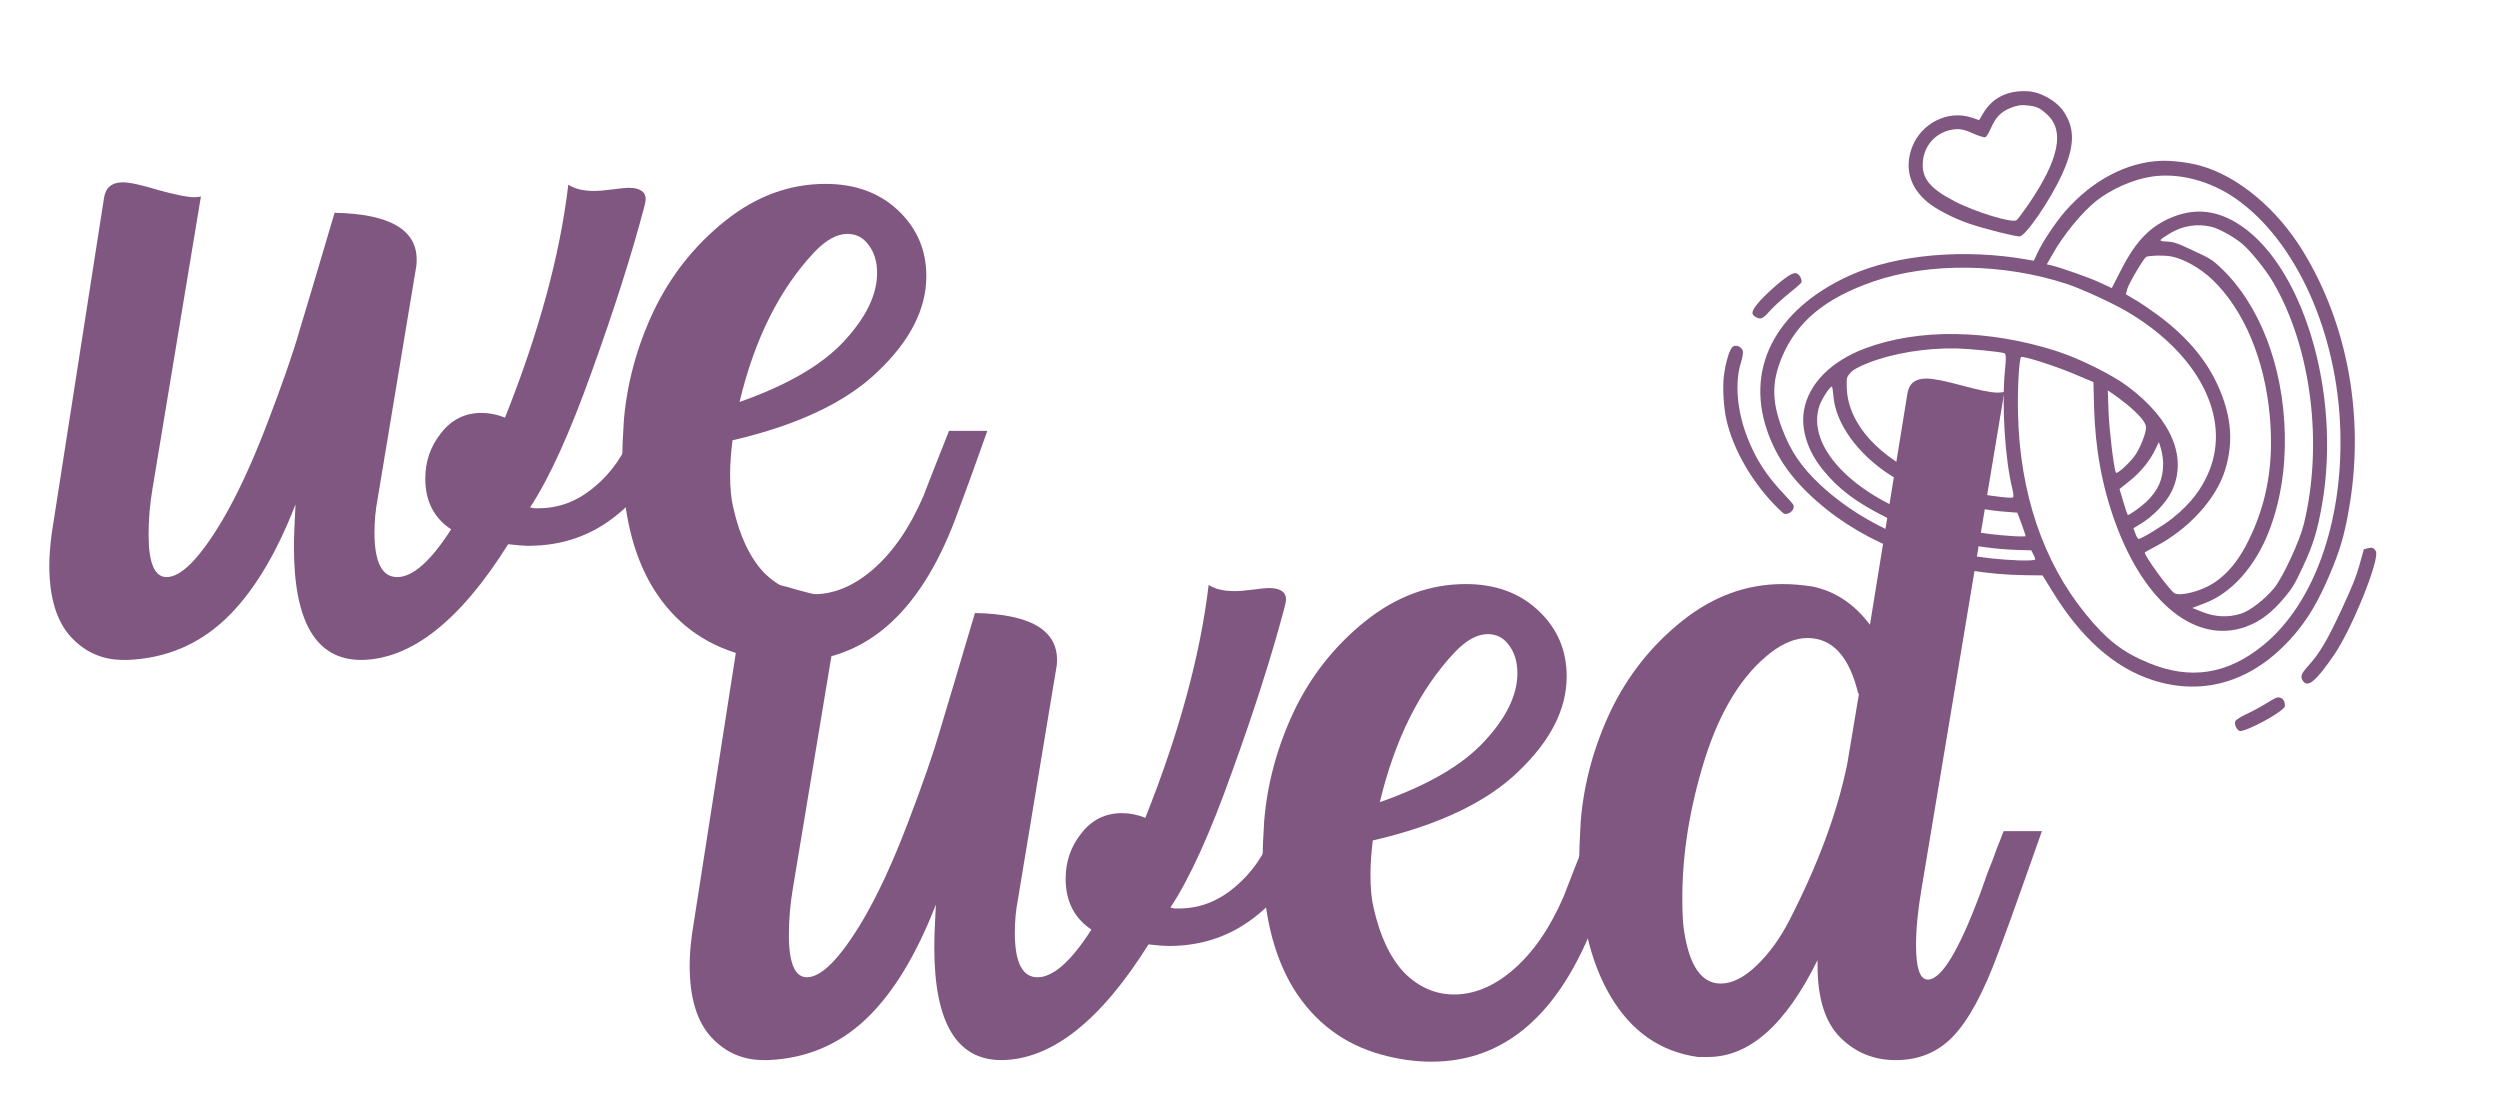 <svg width="43" height="19" viewBox="0 0 43 19" fill="none" xmlns="http://www.w3.org/2000/svg">
<path d="M13.126 10.02C13.242 10.02 13.448 10.064 13.744 10.154C14.04 10.235 14.242 10.275 14.349 10.275C14.403 10.275 14.443 10.271 14.47 10.262L13.636 15.29C13.592 15.55 13.569 15.814 13.569 16.083C13.569 16.567 13.672 16.809 13.879 16.809C14.129 16.809 14.448 16.486 14.833 15.841C15.093 15.402 15.353 14.842 15.613 14.16C15.873 13.479 16.056 12.95 16.164 12.574C16.281 12.189 16.482 11.512 16.769 10.544C17.71 10.562 18.181 10.831 18.181 11.351C18.181 11.413 18.176 11.463 18.167 11.498L17.509 15.465C17.473 15.653 17.455 15.845 17.455 16.043C17.455 16.554 17.585 16.809 17.845 16.809C18.113 16.809 18.423 16.536 18.772 15.989C18.477 15.792 18.329 15.5 18.329 15.115C18.329 14.819 18.418 14.559 18.598 14.335C18.777 14.102 19.01 13.986 19.297 13.986C19.431 13.986 19.566 14.013 19.7 14.066C20.282 12.605 20.645 11.27 20.789 10.06C20.896 10.132 21.044 10.167 21.233 10.167C21.313 10.167 21.421 10.159 21.555 10.141C21.69 10.123 21.779 10.114 21.824 10.114C22.021 10.114 22.12 10.181 22.12 10.315C22.12 10.333 22.111 10.378 22.093 10.45C21.878 11.265 21.578 12.207 21.192 13.273C20.816 14.331 20.462 15.111 20.13 15.612C20.148 15.612 20.171 15.617 20.197 15.626C20.233 15.626 20.26 15.626 20.278 15.626C20.628 15.626 20.946 15.505 21.233 15.263C21.528 15.021 21.752 14.698 21.905 14.295H22.577C22.407 14.877 22.098 15.352 21.649 15.72C21.21 16.087 20.695 16.271 20.103 16.271C20.032 16.271 19.915 16.262 19.754 16.244C18.929 17.562 18.087 18.225 17.226 18.234C16.455 18.234 16.07 17.589 16.07 16.298C16.07 16.128 16.079 15.881 16.097 15.559C15.756 16.437 15.353 17.096 14.887 17.535C14.421 17.974 13.861 18.207 13.206 18.234H13.139C12.78 18.234 12.48 18.104 12.238 17.844C11.987 17.575 11.862 17.163 11.862 16.607C11.862 16.455 11.875 16.276 11.902 16.07L12.803 10.288C12.83 10.109 12.937 10.02 13.126 10.02Z" fill="#805780"/>
<path d="M25.212 10.046C25.723 10.046 26.14 10.199 26.462 10.504C26.785 10.808 26.947 11.185 26.947 11.633C26.947 12.198 26.669 12.744 26.113 13.273C25.566 13.802 24.733 14.196 23.612 14.456C23.585 14.671 23.572 14.868 23.572 15.048C23.572 15.281 23.59 15.469 23.626 15.612C23.733 16.096 23.908 16.468 24.15 16.728C24.401 16.979 24.688 17.105 25.011 17.105C25.36 17.105 25.701 16.961 26.032 16.675C26.373 16.379 26.66 15.962 26.893 15.424C26.982 15.191 27.13 14.815 27.336 14.295H27.995C27.78 14.904 27.596 15.411 27.444 15.814C26.826 17.445 25.884 18.261 24.621 18.261C24.343 18.261 24.056 18.221 23.76 18.14C23.115 17.961 22.613 17.584 22.254 17.011C21.896 16.428 21.717 15.671 21.717 14.739C21.717 14.613 21.726 14.407 21.744 14.12C21.797 13.475 21.968 12.847 22.254 12.238C22.55 11.619 22.962 11.1 23.491 10.678C24.02 10.257 24.594 10.046 25.212 10.046ZM26.099 11.579C26.099 11.382 26.05 11.221 25.952 11.095C25.862 10.97 25.741 10.907 25.589 10.907C25.409 10.907 25.221 11.01 25.024 11.216C24.423 11.852 23.993 12.713 23.733 13.797C24.549 13.511 25.145 13.166 25.521 12.762C25.907 12.35 26.099 11.956 26.099 11.579Z" fill="#805780"/>
<path d="M33.131 6.511C33.247 6.511 33.454 6.551 33.749 6.632C34.045 6.712 34.247 6.753 34.354 6.753C34.408 6.753 34.449 6.748 34.475 6.739L33.05 15.29C32.987 15.657 32.956 15.98 32.956 16.258C32.956 16.652 33.023 16.849 33.158 16.849C33.391 16.849 33.691 16.356 34.059 15.37C34.094 15.272 34.139 15.146 34.193 14.994C34.256 14.842 34.305 14.712 34.341 14.604C34.386 14.497 34.426 14.393 34.462 14.295H35.121C35.094 14.367 34.991 14.658 34.812 15.169C34.632 15.68 34.484 16.087 34.368 16.392C34.117 17.073 33.857 17.553 33.588 17.831C33.328 18.1 33.001 18.234 32.607 18.234C32.23 18.234 31.912 18.104 31.652 17.844C31.392 17.584 31.262 17.172 31.262 16.607V16.513C30.715 17.625 30.088 18.18 29.38 18.18H29.205C28.56 18.091 28.058 17.741 27.699 17.132C27.341 16.522 27.162 15.733 27.162 14.765C27.162 14.64 27.171 14.425 27.189 14.12C27.242 13.475 27.413 12.847 27.699 12.238C27.995 11.619 28.407 11.1 28.936 10.678C29.465 10.257 30.039 10.046 30.657 10.046C30.819 10.046 30.989 10.06 31.168 10.087C31.562 10.167 31.894 10.387 32.163 10.746L32.808 6.766C32.835 6.596 32.943 6.511 33.131 6.511ZM30.469 11.216C29.976 11.593 29.595 12.202 29.326 13.045C29.066 13.878 28.936 14.676 28.936 15.438C28.936 15.698 28.945 15.881 28.963 15.989C29.053 16.607 29.263 16.917 29.595 16.917C29.792 16.917 29.998 16.814 30.213 16.607C30.429 16.401 30.617 16.141 30.778 15.828C31.271 14.868 31.603 13.972 31.773 13.139C31.836 12.753 31.903 12.35 31.975 11.929H31.961C31.809 11.292 31.518 10.974 31.087 10.974C30.89 10.974 30.684 11.055 30.469 11.216Z" fill="#805780"/>
<path d="M2.112 3.136C2.228 3.136 2.435 3.181 2.73 3.271C3.026 3.351 3.228 3.392 3.335 3.392C3.389 3.392 3.429 3.387 3.456 3.378L2.623 8.406C2.578 8.666 2.556 8.931 2.556 9.2C2.556 9.684 2.659 9.926 2.865 9.926C3.116 9.926 3.434 9.603 3.819 8.958C4.079 8.518 4.339 7.958 4.599 7.277C4.859 6.596 5.043 6.067 5.15 5.691C5.267 5.305 5.469 4.628 5.755 3.66C6.696 3.678 7.167 3.947 7.167 4.467C7.167 4.53 7.163 4.579 7.154 4.615L6.495 8.581C6.459 8.769 6.441 8.962 6.441 9.159C6.441 9.67 6.571 9.926 6.831 9.926C7.1 9.926 7.409 9.652 7.759 9.105C7.463 8.908 7.315 8.617 7.315 8.232C7.315 7.936 7.405 7.676 7.584 7.452C7.763 7.219 7.996 7.102 8.283 7.102C8.417 7.102 8.552 7.129 8.686 7.183C9.269 5.722 9.632 4.386 9.775 3.176C9.883 3.248 10.031 3.284 10.219 3.284C10.3 3.284 10.407 3.275 10.542 3.257C10.676 3.239 10.766 3.23 10.81 3.23C11.008 3.23 11.106 3.297 11.106 3.432C11.106 3.45 11.097 3.495 11.079 3.566C10.864 4.382 10.564 5.323 10.179 6.39C9.802 7.447 9.448 8.227 9.116 8.729C9.134 8.729 9.157 8.733 9.184 8.742C9.22 8.742 9.246 8.742 9.264 8.742C9.614 8.742 9.932 8.621 10.219 8.379C10.515 8.137 10.739 7.815 10.891 7.411H11.563C11.393 7.994 11.084 8.469 10.636 8.837C10.197 9.204 9.681 9.388 9.09 9.388C9.018 9.388 8.901 9.379 8.74 9.361C7.915 10.678 7.073 11.342 6.212 11.351C5.442 11.351 5.056 10.705 5.056 9.415C5.056 9.244 5.065 8.998 5.083 8.675C4.743 9.554 4.339 10.212 3.873 10.652C3.407 11.091 2.847 11.324 2.193 11.351H2.125C1.767 11.351 1.467 11.221 1.225 10.961C0.974 10.692 0.848 10.28 0.848 9.724C0.848 9.572 0.862 9.392 0.888 9.186L1.789 3.405C1.816 3.226 1.924 3.136 2.112 3.136Z" fill="#805780"/>
<path d="M14.198 3.163C14.709 3.163 15.126 3.315 15.449 3.62C15.771 3.925 15.933 4.301 15.933 4.749C15.933 5.314 15.655 5.861 15.099 6.39C14.553 6.918 13.719 7.313 12.599 7.573C12.572 7.788 12.558 7.985 12.558 8.164C12.558 8.397 12.576 8.586 12.612 8.729C12.72 9.213 12.894 9.585 13.136 9.845C13.387 10.096 13.674 10.221 13.997 10.221C14.346 10.221 14.687 10.078 15.019 9.791C15.359 9.495 15.646 9.079 15.879 8.541C15.969 8.308 16.116 7.931 16.323 7.411H16.982C16.766 8.021 16.583 8.527 16.43 8.931C15.812 10.562 14.871 11.377 13.607 11.377C13.329 11.377 13.042 11.337 12.746 11.257C12.101 11.077 11.599 10.701 11.241 10.127C10.882 9.545 10.703 8.787 10.703 7.855C10.703 7.73 10.712 7.523 10.73 7.237C10.784 6.591 10.954 5.964 11.241 5.354C11.537 4.736 11.949 4.216 12.478 3.795C13.006 3.374 13.58 3.163 14.198 3.163ZM15.086 4.696C15.086 4.498 15.037 4.337 14.938 4.212C14.848 4.086 14.727 4.023 14.575 4.023C14.396 4.023 14.207 4.127 14.01 4.333C13.41 4.969 12.979 5.829 12.72 6.914C13.535 6.627 14.131 6.282 14.508 5.879C14.893 5.466 15.086 5.072 15.086 4.696Z" fill="#805780"/>
<path d="M37.846 2.85C37.65 2.795 37.369 2.76 37.178 2.766C36.587 2.785 35.987 3.099 35.519 3.637C35.354 3.828 35.135 4.155 35.047 4.345L34.982 4.485L34.883 4.467C33.794 4.273 32.625 4.375 31.821 4.736C30.518 5.326 29.99 6.37 30.429 7.5C30.614 7.976 30.918 8.361 31.419 8.763C32.301 9.465 33.547 9.878 34.824 9.893L35.132 9.897L35.298 10.166C35.788 10.969 36.364 11.482 37.017 11.695C37.934 11.995 38.817 11.701 39.504 10.867C39.724 10.598 39.881 10.325 40.064 9.899C40.244 9.476 40.318 9.228 40.397 8.782C40.679 7.214 40.393 5.595 39.609 4.317C39.164 3.589 38.49 3.028 37.846 2.85ZM38.448 3.411C39.493 4.137 40.209 5.727 40.254 7.422C40.297 8.996 39.793 10.394 38.928 11.097C38.312 11.6 37.673 11.699 36.96 11.404C36.509 11.219 36.234 11.004 35.874 10.562C35.141 9.662 34.742 8.481 34.71 7.121C34.698 6.697 34.73 6.152 34.764 6.14C34.811 6.123 35.327 6.288 35.639 6.417L36.007 6.572L36.018 7.001C36.038 7.722 36.157 8.369 36.384 8.991C36.891 10.384 37.78 11.091 38.637 10.777C38.878 10.689 39.081 10.534 39.302 10.267C39.43 10.113 39.473 10.043 39.608 9.752C39.785 9.376 39.86 9.131 39.938 8.685C40.282 6.737 39.589 4.482 38.444 3.818C38.098 3.619 37.761 3.586 37.403 3.72C37.002 3.871 36.744 4.128 36.48 4.648L36.323 4.955L36.12 4.861C35.932 4.774 35.466 4.609 35.282 4.564L35.205 4.547L35.302 4.376C35.491 4.04 35.811 3.65 36.054 3.457C36.314 3.251 36.689 3.086 37.006 3.038C37.473 2.967 38.006 3.107 38.448 3.411ZM38.551 4.181C38.701 4.304 38.966 4.63 39.101 4.859C39.754 5.981 39.962 7.631 39.626 9.015C39.552 9.312 39.265 9.932 39.116 10.114C38.953 10.311 38.702 10.505 38.545 10.555C38.331 10.623 38.102 10.614 37.888 10.528L37.707 10.457L37.919 10.376C38.379 10.204 38.784 9.752 39.021 9.151C39.216 8.653 39.312 8.082 39.299 7.472C39.273 6.289 38.864 5.232 38.19 4.599C38.051 4.467 38.013 4.444 37.721 4.309C37.445 4.179 37.387 4.16 37.271 4.155C37.116 4.147 37.119 4.14 37.32 4.016C37.535 3.884 37.788 3.842 38.034 3.9C38.157 3.928 38.403 4.063 38.551 4.181ZM38.057 4.814C38.595 5.331 38.953 6.182 39.04 7.152C39.105 7.88 39.02 8.495 38.772 9.084C38.575 9.555 38.351 9.854 38.058 10.039C37.848 10.17 37.513 10.256 37.405 10.206C37.329 10.171 36.874 9.547 36.891 9.503C36.894 9.497 36.967 9.456 37.052 9.411C37.638 9.11 38.118 8.586 38.273 8.08C38.402 7.657 38.387 7.263 38.226 6.823C38.028 6.277 37.659 5.816 37.087 5.399C36.96 5.307 36.79 5.192 36.711 5.148L36.566 5.062L36.586 4.979C36.609 4.885 36.872 4.439 36.916 4.418C36.968 4.394 37.199 4.388 37.331 4.408C37.548 4.445 37.84 4.606 38.057 4.814ZM36.583 5.358C37.809 6.078 38.375 7.172 37.999 8.099C37.87 8.417 37.678 8.664 37.364 8.916C37.213 9.036 36.844 9.263 36.786 9.27C36.773 9.271 36.746 9.23 36.729 9.179L36.695 9.086L36.805 9.019C37.035 8.884 37.266 8.64 37.36 8.437C37.624 7.861 37.347 7.209 36.602 6.65C36.33 6.445 35.762 6.163 35.367 6.037C34.197 5.664 33.003 5.647 32.078 5.993C31.489 6.215 31.107 6.603 31.028 7.06C30.973 7.383 31.092 7.759 31.35 8.076C31.617 8.408 31.918 8.635 32.436 8.896C33.106 9.235 33.929 9.436 34.721 9.46L34.937 9.465L34.973 9.533C34.992 9.568 35.006 9.61 35.005 9.623C35.004 9.637 34.88 9.644 34.731 9.639C33.379 9.592 32.167 9.133 31.317 8.346C30.979 8.03 30.795 7.757 30.645 7.354C30.474 6.892 30.475 6.564 30.647 6.149C30.904 5.533 31.388 5.131 32.221 4.842C33.184 4.509 34.473 4.526 35.565 4.889C35.805 4.969 36.341 5.215 36.583 5.358ZM36.565 6.941C36.792 7.126 36.91 7.266 36.912 7.349C36.915 7.453 36.8 7.736 36.704 7.858C36.599 7.992 36.412 8.157 36.395 8.131C36.361 8.079 36.279 7.407 36.267 7.08L36.254 6.715L36.34 6.773C36.385 6.804 36.488 6.88 36.565 6.941ZM34.487 6.35C34.426 6.946 34.485 7.91 34.615 8.417C34.631 8.486 34.636 8.548 34.622 8.556C34.585 8.58 34.023 8.502 33.753 8.436C33.608 8.4 33.366 8.318 33.188 8.243C32.323 7.883 31.791 7.298 31.765 6.682C31.759 6.497 31.761 6.488 31.825 6.415C31.872 6.359 31.967 6.309 32.134 6.242C32.56 6.075 33.125 5.983 33.646 5.993C33.897 6 34.42 6.052 34.478 6.076C34.503 6.088 34.507 6.164 34.487 6.35ZM37.206 7.973C37.206 8.243 37.122 8.435 36.915 8.634C36.815 8.726 36.619 8.866 36.598 8.857C36.592 8.854 36.557 8.753 36.521 8.631L36.456 8.411L36.635 8.268C36.829 8.109 36.978 7.926 37.072 7.729L37.133 7.603L37.17 7.723C37.189 7.788 37.206 7.901 37.206 7.973ZM31.536 6.823C31.577 7.288 31.952 7.809 32.509 8.169C32.741 8.321 33.262 8.555 33.534 8.632C33.819 8.71 34.226 8.784 34.493 8.802L34.698 8.818L34.772 9.014C34.812 9.122 34.842 9.216 34.84 9.222C34.837 9.228 34.739 9.229 34.622 9.221C34.098 9.189 33.637 9.103 33.176 8.951C31.868 8.522 31.064 7.68 31.293 6.982C31.332 6.864 31.481 6.638 31.508 6.65C31.517 6.654 31.529 6.732 31.536 6.823Z" fill="#805780"/>
<path d="M34.867 1.569C34.526 1.552 34.263 1.686 34.109 1.952L34.041 2.066L33.916 2.024C33.513 1.886 33.051 2.113 32.89 2.526C32.754 2.881 32.844 3.218 33.149 3.473C33.293 3.596 33.606 3.757 33.876 3.849C34.143 3.939 34.664 4.07 34.738 4.066C34.841 4.06 35.261 3.448 35.46 3.014C35.684 2.53 35.696 2.217 35.498 1.923C35.375 1.735 35.094 1.577 34.867 1.569ZM35.199 1.959C35.52 2.241 35.422 2.735 34.887 3.519C34.794 3.653 34.705 3.773 34.685 3.787C34.614 3.842 33.972 3.647 33.619 3.462C33.193 3.242 33.051 3.065 33.073 2.786C33.095 2.472 33.337 2.238 33.655 2.221C33.737 2.218 33.801 2.235 33.937 2.295C34.037 2.339 34.127 2.368 34.148 2.36C34.167 2.353 34.207 2.289 34.243 2.206C34.326 2.016 34.411 1.927 34.581 1.857C34.687 1.814 34.762 1.8 34.859 1.812C35.027 1.828 35.077 1.851 35.199 1.959Z" fill="#805780"/>
<path d="M30.762 4.745C30.618 4.837 30.35 5.078 30.234 5.219C30.117 5.36 30.114 5.415 30.216 5.462C30.292 5.497 30.324 5.479 30.46 5.329C30.523 5.26 30.662 5.132 30.77 5.047C30.88 4.959 30.976 4.875 30.983 4.86C31.002 4.818 30.959 4.728 30.906 4.704C30.875 4.689 30.827 4.703 30.762 4.745Z" fill="#805780"/>
<path d="M40.725 9.43L40.658 9.448L40.586 9.707C40.529 9.914 40.465 10.075 40.27 10.495C40.018 11.033 39.904 11.227 39.693 11.463C39.581 11.588 39.563 11.636 39.606 11.705C39.69 11.839 39.83 11.726 40.148 11.261C40.452 10.821 40.938 9.614 40.865 9.482C40.832 9.421 40.8 9.411 40.725 9.43Z" fill="#805780"/>
<path d="M29.802 5.965C29.748 6.004 29.679 6.241 29.65 6.469C29.627 6.664 29.646 7.009 29.693 7.213C29.809 7.737 30.147 8.315 30.576 8.737C30.69 8.849 30.695 8.851 30.755 8.832C30.824 8.811 30.87 8.737 30.846 8.685C30.837 8.665 30.768 8.587 30.694 8.509C30.38 8.179 30.198 7.896 30.051 7.515C29.877 7.07 29.835 6.573 29.946 6.229C29.968 6.165 29.98 6.083 29.979 6.049C29.967 5.969 29.862 5.918 29.802 5.965Z" fill="#805780"/>
<path d="M39.141 12.005C39.114 12.018 39.023 12.071 38.937 12.124C38.851 12.176 38.711 12.25 38.624 12.289C38.538 12.329 38.458 12.382 38.447 12.405C38.425 12.451 38.468 12.548 38.519 12.572C38.578 12.599 39.034 12.374 39.226 12.225C39.302 12.167 39.306 12.159 39.297 12.095C39.286 12.019 39.212 11.974 39.141 12.005Z" fill="#805780"/>
</svg>
